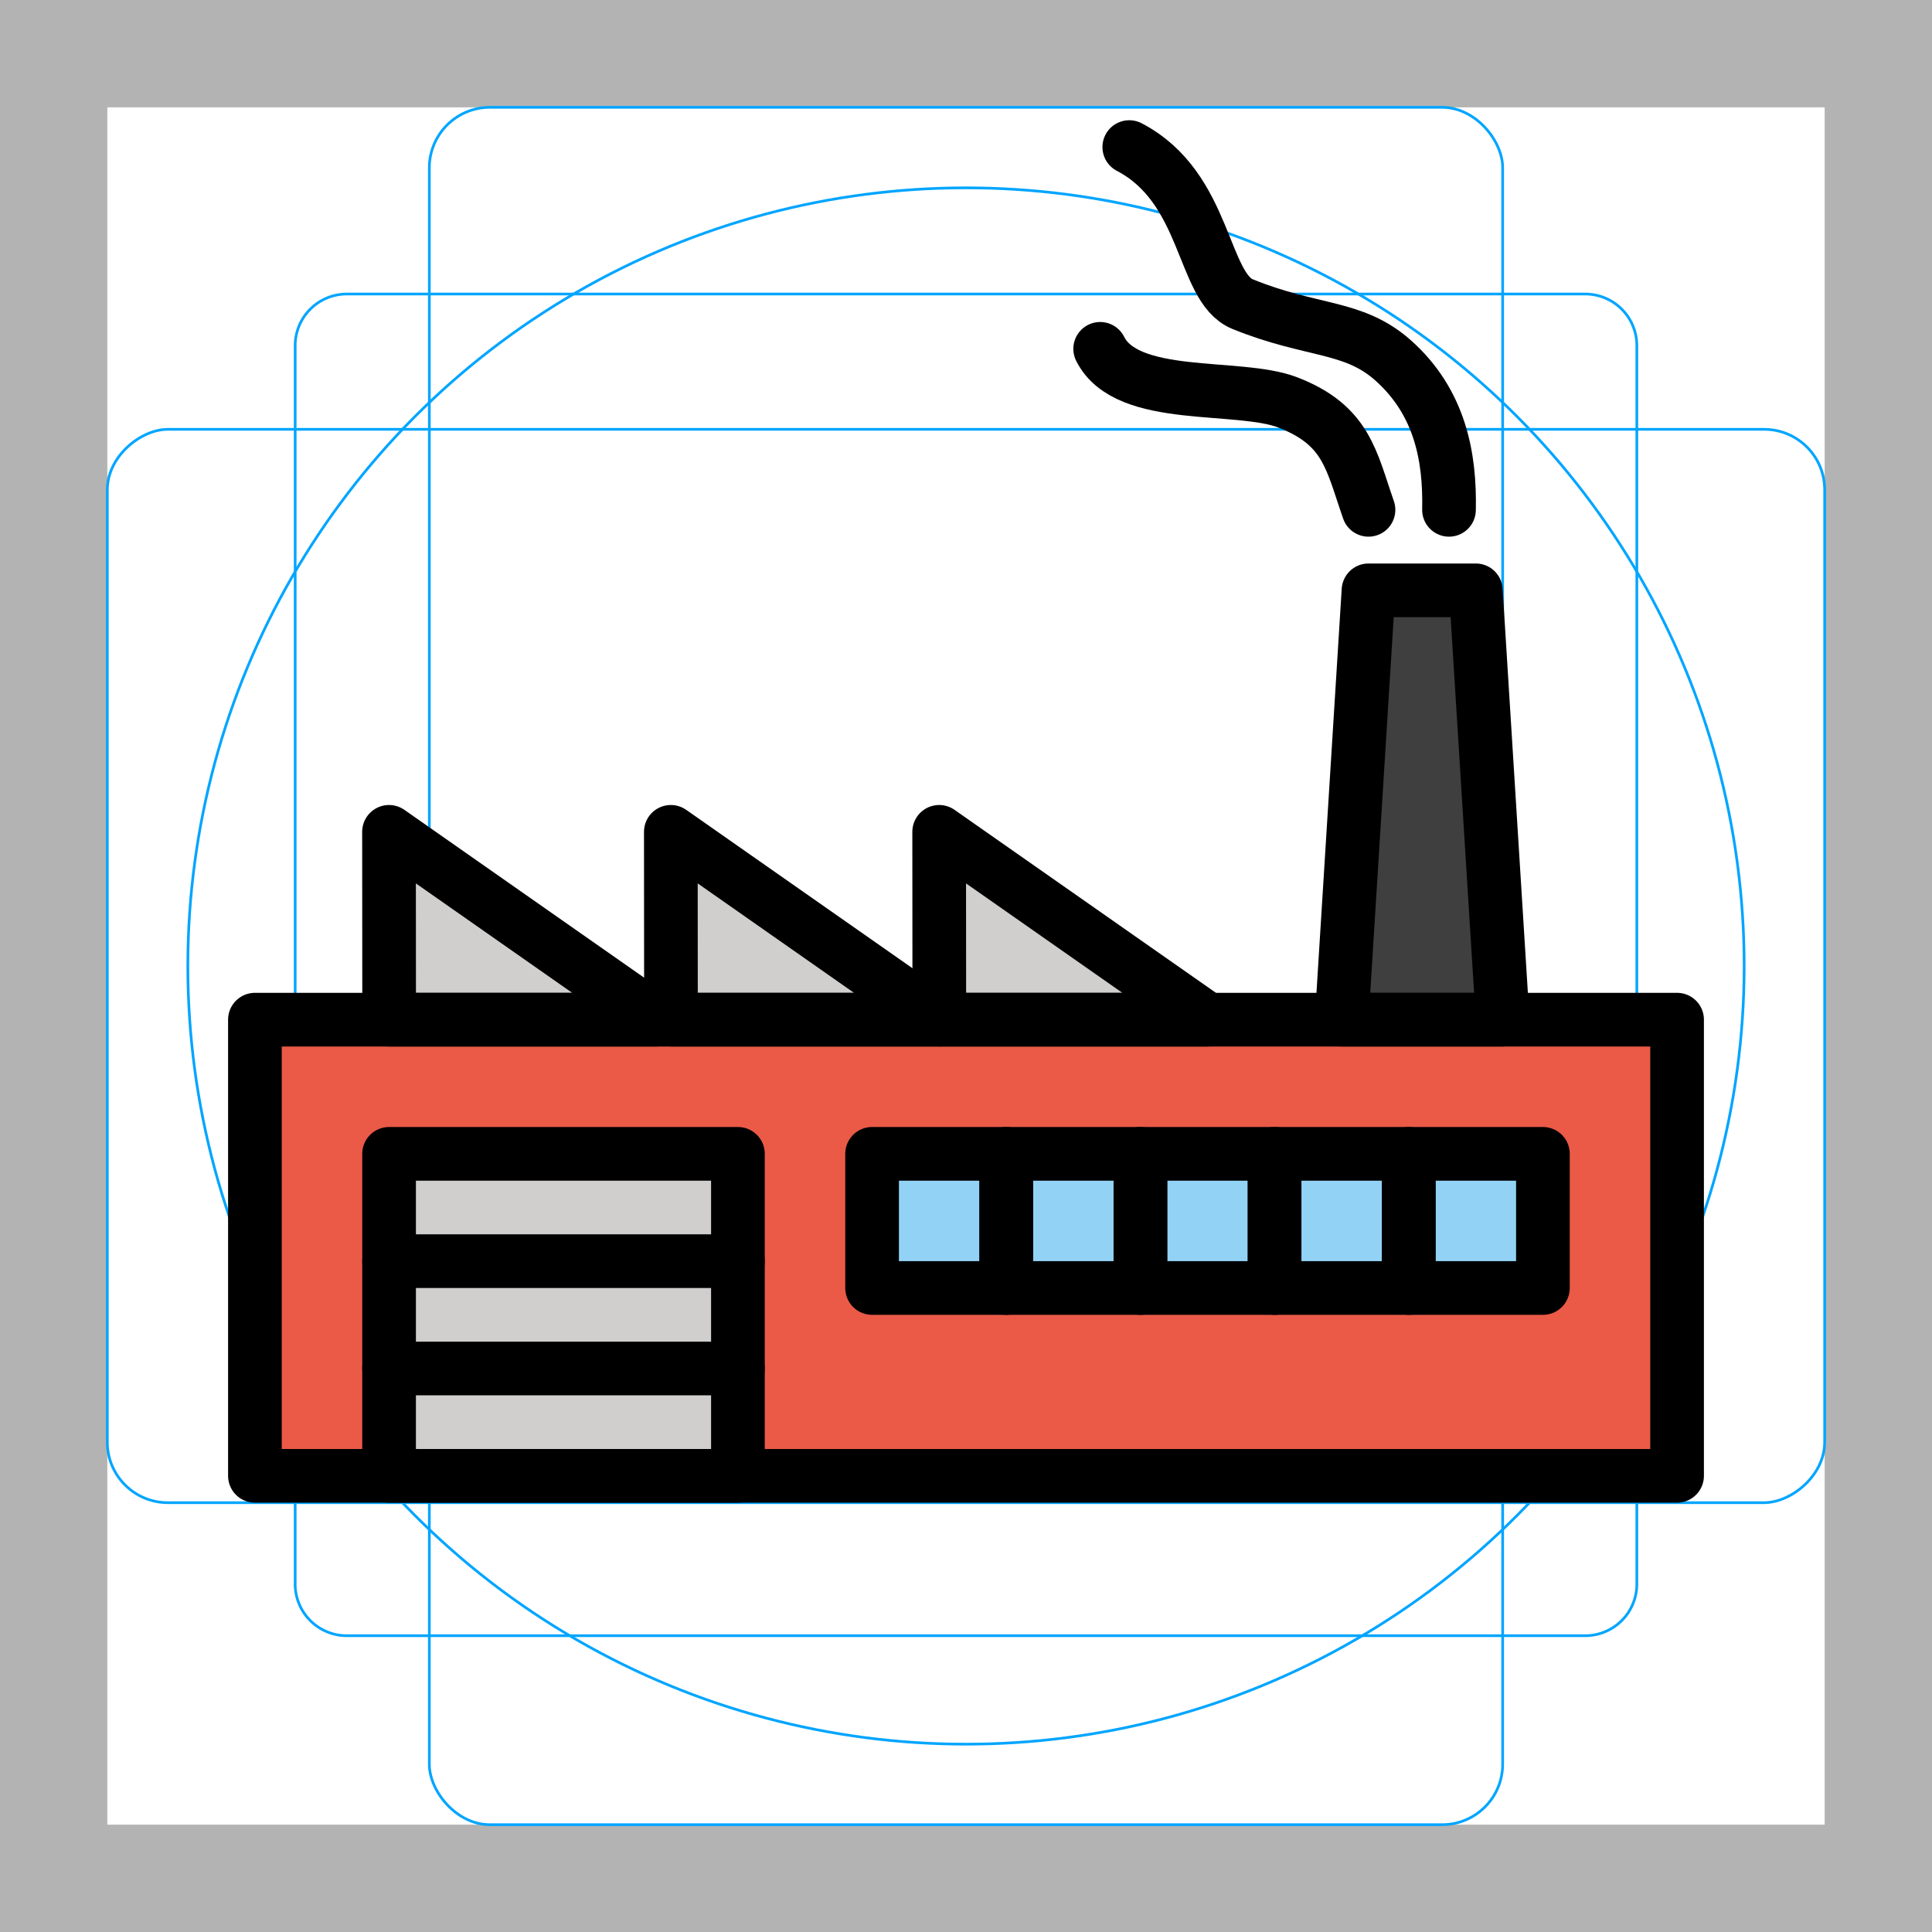 <svg id="emoji" xmlns="http://www.w3.org/2000/svg" viewBox="0 0 72 72">
  <g id="grid">
    <path d="M68,4V68H4V4H68m4-4H0V72H72V0Z" fill="#b3b3b3"></path>
    <path d="M12.923,10.958H59.077A1.923,1.923,0,0,1,61,12.881V59.035a1.923,1.923,0,0,1-1.923,1.923H12.923A1.923,1.923,0,0,1,11,59.035V12.881A1.923,1.923,0,0,1,12.923,10.958Z" fill="none" stroke="#00a5ff" stroke-miterlimit="10" stroke-width="0.1"></path>
    <rect x="16" y="4" width="40" height="64" rx="2.254" fill="none" stroke="#00a5ff" stroke-miterlimit="10" stroke-width="0.1"></rect>
    <rect x="16" y="4" width="40" height="64" rx="2.254" transform="translate(72) rotate(90)" fill="none" stroke="#00a5ff" stroke-miterlimit="10" stroke-width="0.1"></rect>
    <circle cx="36" cy="36" r="29" fill="none" stroke="#00a5ff" stroke-miterlimit="10" stroke-width="0.1"></circle>
  </g>
  <g id="color">
    <rect x="9.5" y="38" fill="#EA5A47" stroke="none" stroke-width="2" stroke-linecap="round" stroke-linejoin="round" stroke-miterlimit="10" width="53" height="17"></rect>
    <rect x="14.5" y="43" fill="#D0CFCE" stroke="none" stroke-width="2" stroke-linecap="round" stroke-linejoin="round" stroke-miterlimit="10" width="13" height="12"></rect>
    <rect x="32.5" y="43" fill="#92D3F5" stroke="none" stroke-width="2" stroke-linecap="round" stroke-linejoin="round" stroke-miterlimit="10" width="5" height="5"></rect>
    <rect x="37.5" y="43" fill="#92D3F5" stroke="none" stroke-width="2" stroke-linecap="round" stroke-linejoin="round" stroke-miterlimit="10" width="5" height="5"></rect>
    <rect x="42.5" y="43" fill="#92D3F5" stroke="none" stroke-width="2" stroke-linecap="round" stroke-linejoin="round" stroke-miterlimit="10" width="5" height="5"></rect>
    <rect x="47.5" y="43" fill="#92D3F5" stroke="none" stroke-width="2" stroke-linecap="round" stroke-linejoin="round" stroke-miterlimit="10" width="5" height="5"></rect>
    <rect x="52.5" y="43" fill="#92D3F5" stroke="none" stroke-width="2" stroke-linecap="round" stroke-linejoin="round" stroke-miterlimit="10" width="5" height="5"></rect>
    <polygon fill="#3F3F3F" stroke="none" stroke-width="2" stroke-linecap="round" stroke-linejoin="round" stroke-miterlimit="10" points="
		56,38 50,38 51,22 55,22 	"></polygon>
    <polygon fill="#D0CFCE" stroke="none" stroke-width="2" stroke-linecap="round" stroke-linejoin="round" stroke-miterlimit="10" points="
		14.497,31 14.502,38 24.497,38 	"></polygon>
    <polygon fill="#D0CFCE" stroke="none" stroke-width="2" stroke-linecap="round" stroke-linejoin="round" stroke-miterlimit="10" points="
		25,31 25.005,38 35,38 	"></polygon>
    <polygon fill="#D0CFCE" stroke="none" stroke-width="2" stroke-linecap="round" stroke-linejoin="round" stroke-miterlimit="10" points="
		35,31 35.005,38 45,38 	"></polygon>
  </g>
  <g id="hair">
  </g>
  <g id="skin">
  </g>
  <g id="skin-shadow">
  </g>
  <g id="line">
    <rect x="9.5" y="38" fill="none" stroke="#000000" stroke-width="2" stroke-linecap="round" stroke-linejoin="round" stroke-miterlimit="10" width="53" height="17"></rect>
    <rect x="14.5" y="43" fill="none" stroke="#000000" stroke-width="2" stroke-linecap="round" stroke-linejoin="round" stroke-miterlimit="10" width="13" height="12"></rect>
    <line fill="none" stroke="#000000" stroke-width="2" stroke-linecap="round" stroke-linejoin="round" stroke-miterlimit="10" x1="14.5" y1="47" x2="27.5" y2="47"></line>
    <line fill="none" stroke="#000000" stroke-width="2" stroke-linecap="round" stroke-linejoin="round" stroke-miterlimit="10" x1="14.5" y1="51" x2="27.5" y2="51"></line>
    <rect x="32.5" y="43" fill="none" stroke="#000000" stroke-width="2" stroke-linecap="round" stroke-linejoin="round" stroke-miterlimit="10" width="5" height="5"></rect>
    <rect x="37.5" y="43" fill="none" stroke="#000000" stroke-width="2" stroke-linecap="round" stroke-linejoin="round" stroke-miterlimit="10" width="5" height="5"></rect>
    <rect x="42.5" y="43" fill="none" stroke="#000000" stroke-width="2" stroke-linecap="round" stroke-linejoin="round" stroke-miterlimit="10" width="5" height="5"></rect>
    <rect x="47.5" y="43" fill="none" stroke="#000000" stroke-width="2" stroke-linecap="round" stroke-linejoin="round" stroke-miterlimit="10" width="5" height="5"></rect>
    <rect x="52.5" y="43" fill="none" stroke="#000000" stroke-width="2" stroke-linecap="round" stroke-linejoin="round" stroke-miterlimit="10" width="5" height="5"></rect>
    <polygon fill="none" stroke="#000000" stroke-width="2" stroke-linecap="round" stroke-linejoin="round" stroke-miterlimit="10" points="
		56,38 50,38 51,22 55,22 	"></polygon>
    <polygon fill="none" stroke="#000000" stroke-width="2" stroke-linecap="round" stroke-linejoin="round" stroke-miterlimit="10" points="
		14.497,31 14.502,38 24.497,38 	"></polygon>
    <polygon fill="none" stroke="#000000" stroke-width="2" stroke-linecap="round" stroke-linejoin="round" stroke-miterlimit="10" points="
		25,31 25.005,38 35,38 	"></polygon>
    <polygon fill="none" stroke="#000000" stroke-width="2" stroke-linecap="round" stroke-linejoin="round" stroke-miterlimit="10" points="
		35,31 35.005,38 45,38 	"></polygon>
    <path fill="none" stroke="#000000" stroke-width="2" stroke-linecap="round" stroke-miterlimit="10" d="M54,19
		c0.043-1.956-0.325-4.002-2.079-5.566c-1.488-1.327-3.042-1.049-5.619-2.103C44.783,10.709,45,7,42.085,5.481"></path>
    <path fill="none" stroke="#000000" stroke-width="2" stroke-linecap="round" stroke-miterlimit="10" d="M51,19
		c-0.645-1.847-0.809-3.15-3-4c-1.858-0.721-6,0-7-2"></path>
  </g>
</svg>